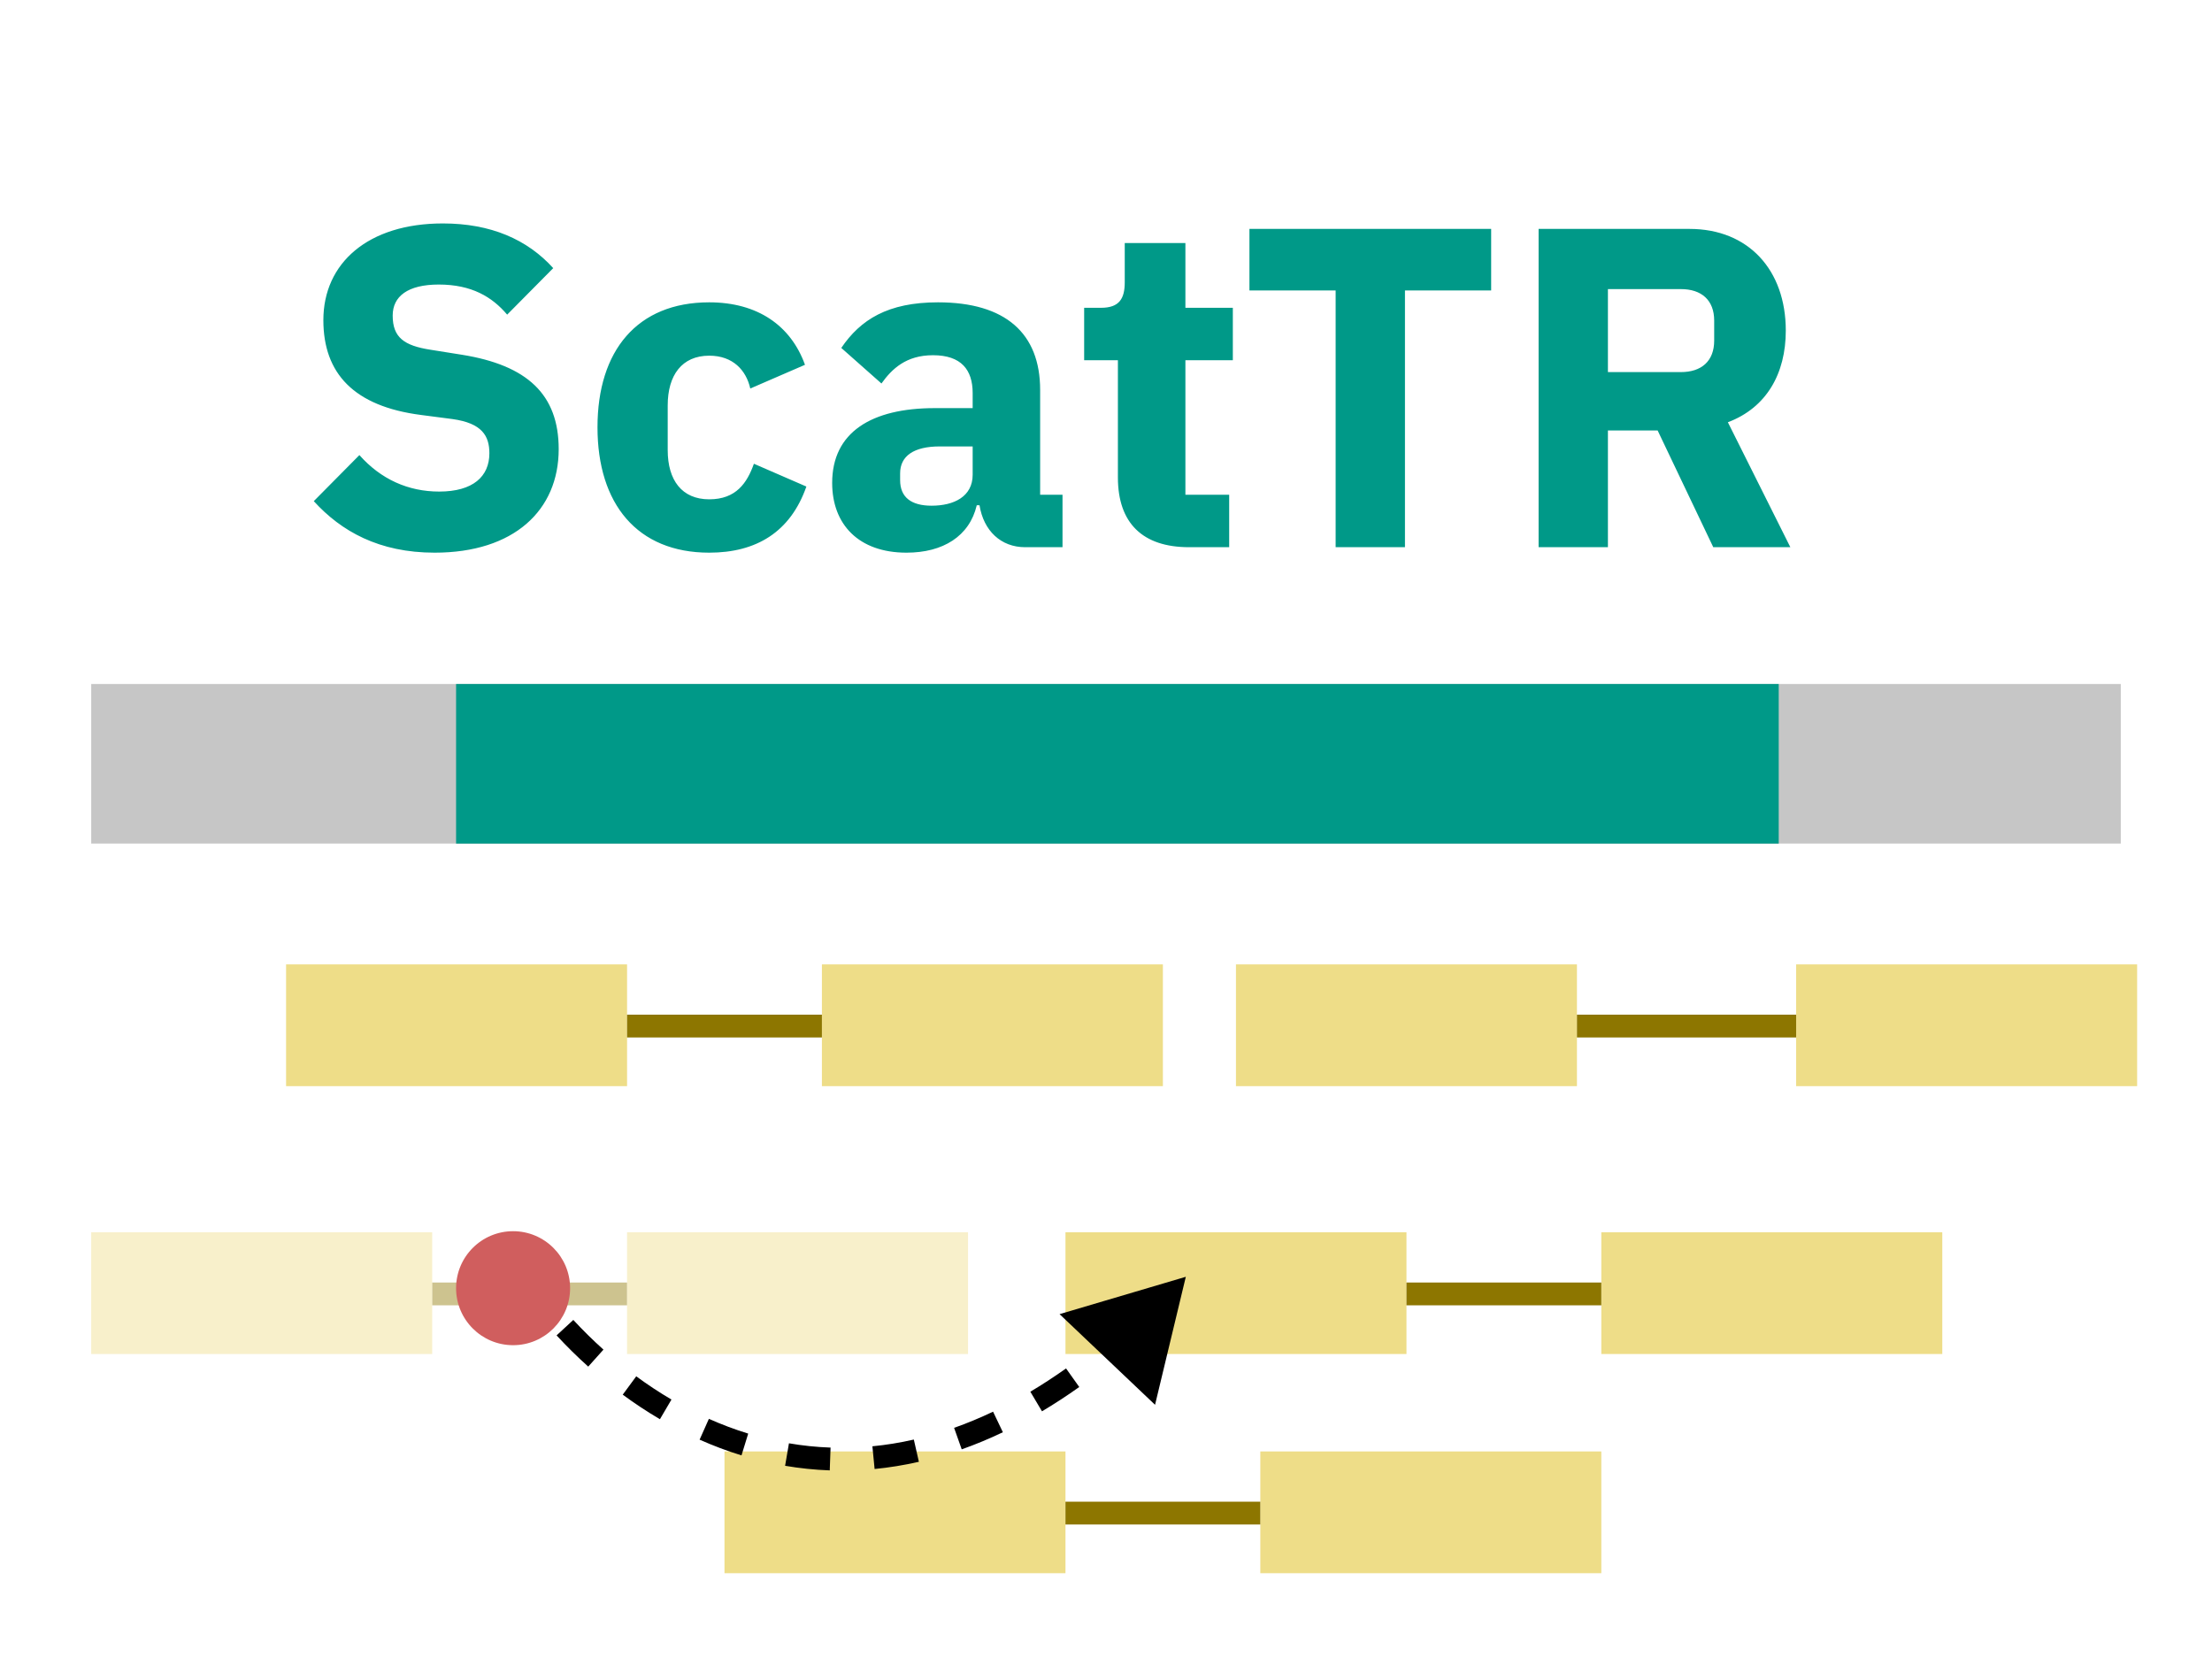<svg width="97" height="73" viewBox="0 0 97 73" fill="none" xmlns="http://www.w3.org/2000/svg">
<rect width="97" height="73" fill="white"/>
<rect x="4" y="30" width="89" height="7" fill="#C6C6C6"/>
<rect x="20" y="30" width="58" height="7" fill="#009988"/>
<rect x="12.545" y="42.298" width="14.953" height="5.34" fill="#EEDD88"/>
<rect x="36.042" y="42.298" width="14.953" height="5.34" fill="#EEDD88"/>
<line x1="27.498" y1="45.003" x2="36.042" y2="45.003" stroke="#8D7600"/>
<g opacity="0.44">
<rect x="4" y="54.047" width="14.953" height="5.34" fill="#EEDD88"/>
<rect x="27.497" y="54.047" width="14.953" height="5.34" fill="#EEDD88"/>
<line x1="18.953" y1="56.751" x2="27.497" y2="56.751" stroke="#8D7600"/>
</g>
<rect x="46.723" y="54.047" width="14.953" height="5.34" fill="#EEDD88"/>
<rect x="70.22" y="54.047" width="14.953" height="5.34" fill="#EEDD88"/>
<line x1="61.675" y1="56.751" x2="70.22" y2="56.751" stroke="#8D7600"/>
<rect x="31.77" y="63.66" width="14.953" height="5.34" fill="#EEDD88"/>
<rect x="55.267" y="63.66" width="14.953" height="5.34" fill="#EEDD88"/>
<line x1="46.722" y1="66.364" x2="55.267" y2="66.364" stroke="#8D7600"/>
<rect x="54.199" y="42.298" width="14.953" height="5.34" fill="#EEDD88"/>
<rect x="78.764" y="42.298" width="14.953" height="5.34" fill="#EEDD88"/>
<line x1="69.152" y1="45.003" x2="78.764" y2="45.003" stroke="#8D7600"/>
<path d="M52 56L46.464 57.638L50.651 61.614L52 56ZM22.585 56.279C22.761 56.541 22.951 56.806 23.152 57.073L23.95 56.469C23.759 56.217 23.58 55.966 23.415 55.721L22.585 56.279ZM24.407 58.57C24.834 59.033 25.297 59.492 25.795 59.939L26.463 59.194C25.989 58.77 25.548 58.332 25.141 57.892L24.407 58.57ZM27.308 61.17C27.824 61.55 28.368 61.911 28.939 62.246L29.445 61.384C28.906 61.068 28.39 60.725 27.9 60.365L27.308 61.17ZM30.679 63.143C31.27 63.406 31.882 63.639 32.516 63.833L32.81 62.877C32.216 62.695 31.641 62.477 31.086 62.23L30.679 63.143ZM34.428 64.289C35.064 64.398 35.717 64.467 36.386 64.491L36.422 63.491C35.798 63.469 35.19 63.405 34.597 63.303L34.428 64.289ZM38.353 64.43C38.989 64.368 39.637 64.264 40.295 64.114L40.073 63.139C39.456 63.28 38.85 63.377 38.256 63.434L38.353 64.43ZM42.173 63.568C42.768 63.357 43.37 63.108 43.978 62.818L43.548 61.916C42.97 62.191 42.4 62.427 41.839 62.625L42.173 63.568ZM45.693 61.9C46.234 61.578 46.778 61.224 47.327 60.834L46.748 60.019C46.221 60.393 45.699 60.733 45.182 61.04L45.693 61.9ZM48.861 59.662C49.343 59.267 49.828 58.845 50.315 58.395L49.636 57.66C49.163 58.098 48.693 58.507 48.227 58.889L48.861 59.662Z" fill="black"/>
<circle cx="22.5" cy="56.5" r="2.5" fill="#D05E5E"/>
<path d="M19.06 24.24C16.62 24.24 14.96 23.3 13.76 21.98L15.76 19.96C16.7 21.02 17.9 21.56 19.26 21.56C20.74 21.56 21.46 20.9 21.46 19.88C21.46 19.12 21.14 18.56 19.84 18.38L18.46 18.2C15.52 17.82 14.18 16.38 14.18 14.04C14.18 11.54 16.14 9.8 19.42 9.8C21.52 9.8 23.12 10.5 24.26 11.76L22.24 13.8C21.58 13.02 20.68 12.48 19.24 12.48C17.88 12.48 17.22 13 17.22 13.84C17.22 14.8 17.72 15.16 18.88 15.34L20.26 15.56C23.12 16.02 24.5 17.3 24.5 19.7C24.5 22.38 22.54 24.24 19.06 24.24ZM31.101 24.24C27.941 24.24 26.201 22.1 26.201 18.74C26.201 15.38 27.941 13.26 31.101 13.26C33.221 13.26 34.681 14.28 35.3 16L32.901 17.04C32.721 16.24 32.141 15.6 31.101 15.6C29.901 15.6 29.28 16.46 29.28 17.78V19.74C29.28 21.06 29.901 21.9 31.101 21.9C32.281 21.9 32.761 21.18 33.06 20.34L35.361 21.34C34.66 23.34 33.16 24.24 31.101 24.24ZM46.593 24H44.953C43.892 24 43.133 23.28 42.953 22.16H42.833C42.513 23.52 41.352 24.24 39.752 24.24C37.653 24.24 36.492 23 36.492 21.18C36.492 18.96 38.212 17.9 40.992 17.9H42.653V17.24C42.653 16.22 42.153 15.58 40.913 15.58C39.733 15.58 39.112 16.18 38.653 16.82L36.892 15.26C37.733 14.02 38.932 13.26 41.133 13.26C44.093 13.26 45.612 14.62 45.612 17.1V21.7H46.593V24ZM40.852 22.18C41.833 22.18 42.653 21.78 42.653 20.82V19.58H41.212C40.072 19.58 39.472 20 39.472 20.76V21.06C39.472 21.82 39.972 22.18 40.852 22.18ZM53.902 24H52.142C50.102 24 49.022 22.94 49.022 20.94V15.8H47.542V13.5H48.282C49.082 13.5 49.322 13.1 49.322 12.38V10.66H51.982V13.5H54.062V15.8H51.982V21.7H53.902V24ZM65.39 12.74H61.61V24H58.57V12.74H54.79V10.04H65.39V12.74ZM70.51 18.88V24H67.47V10.04H74.09C76.67 10.04 78.31 11.84 78.31 14.5C78.31 16.38 77.47 17.88 75.77 18.52L78.51 24H75.13L72.69 18.88H70.51ZM70.51 16.32H73.71C74.61 16.32 75.17 15.84 75.17 14.94V14.06C75.17 13.16 74.61 12.68 73.71 12.68H70.51V16.32Z" fill="#009988"/>
</svg>
